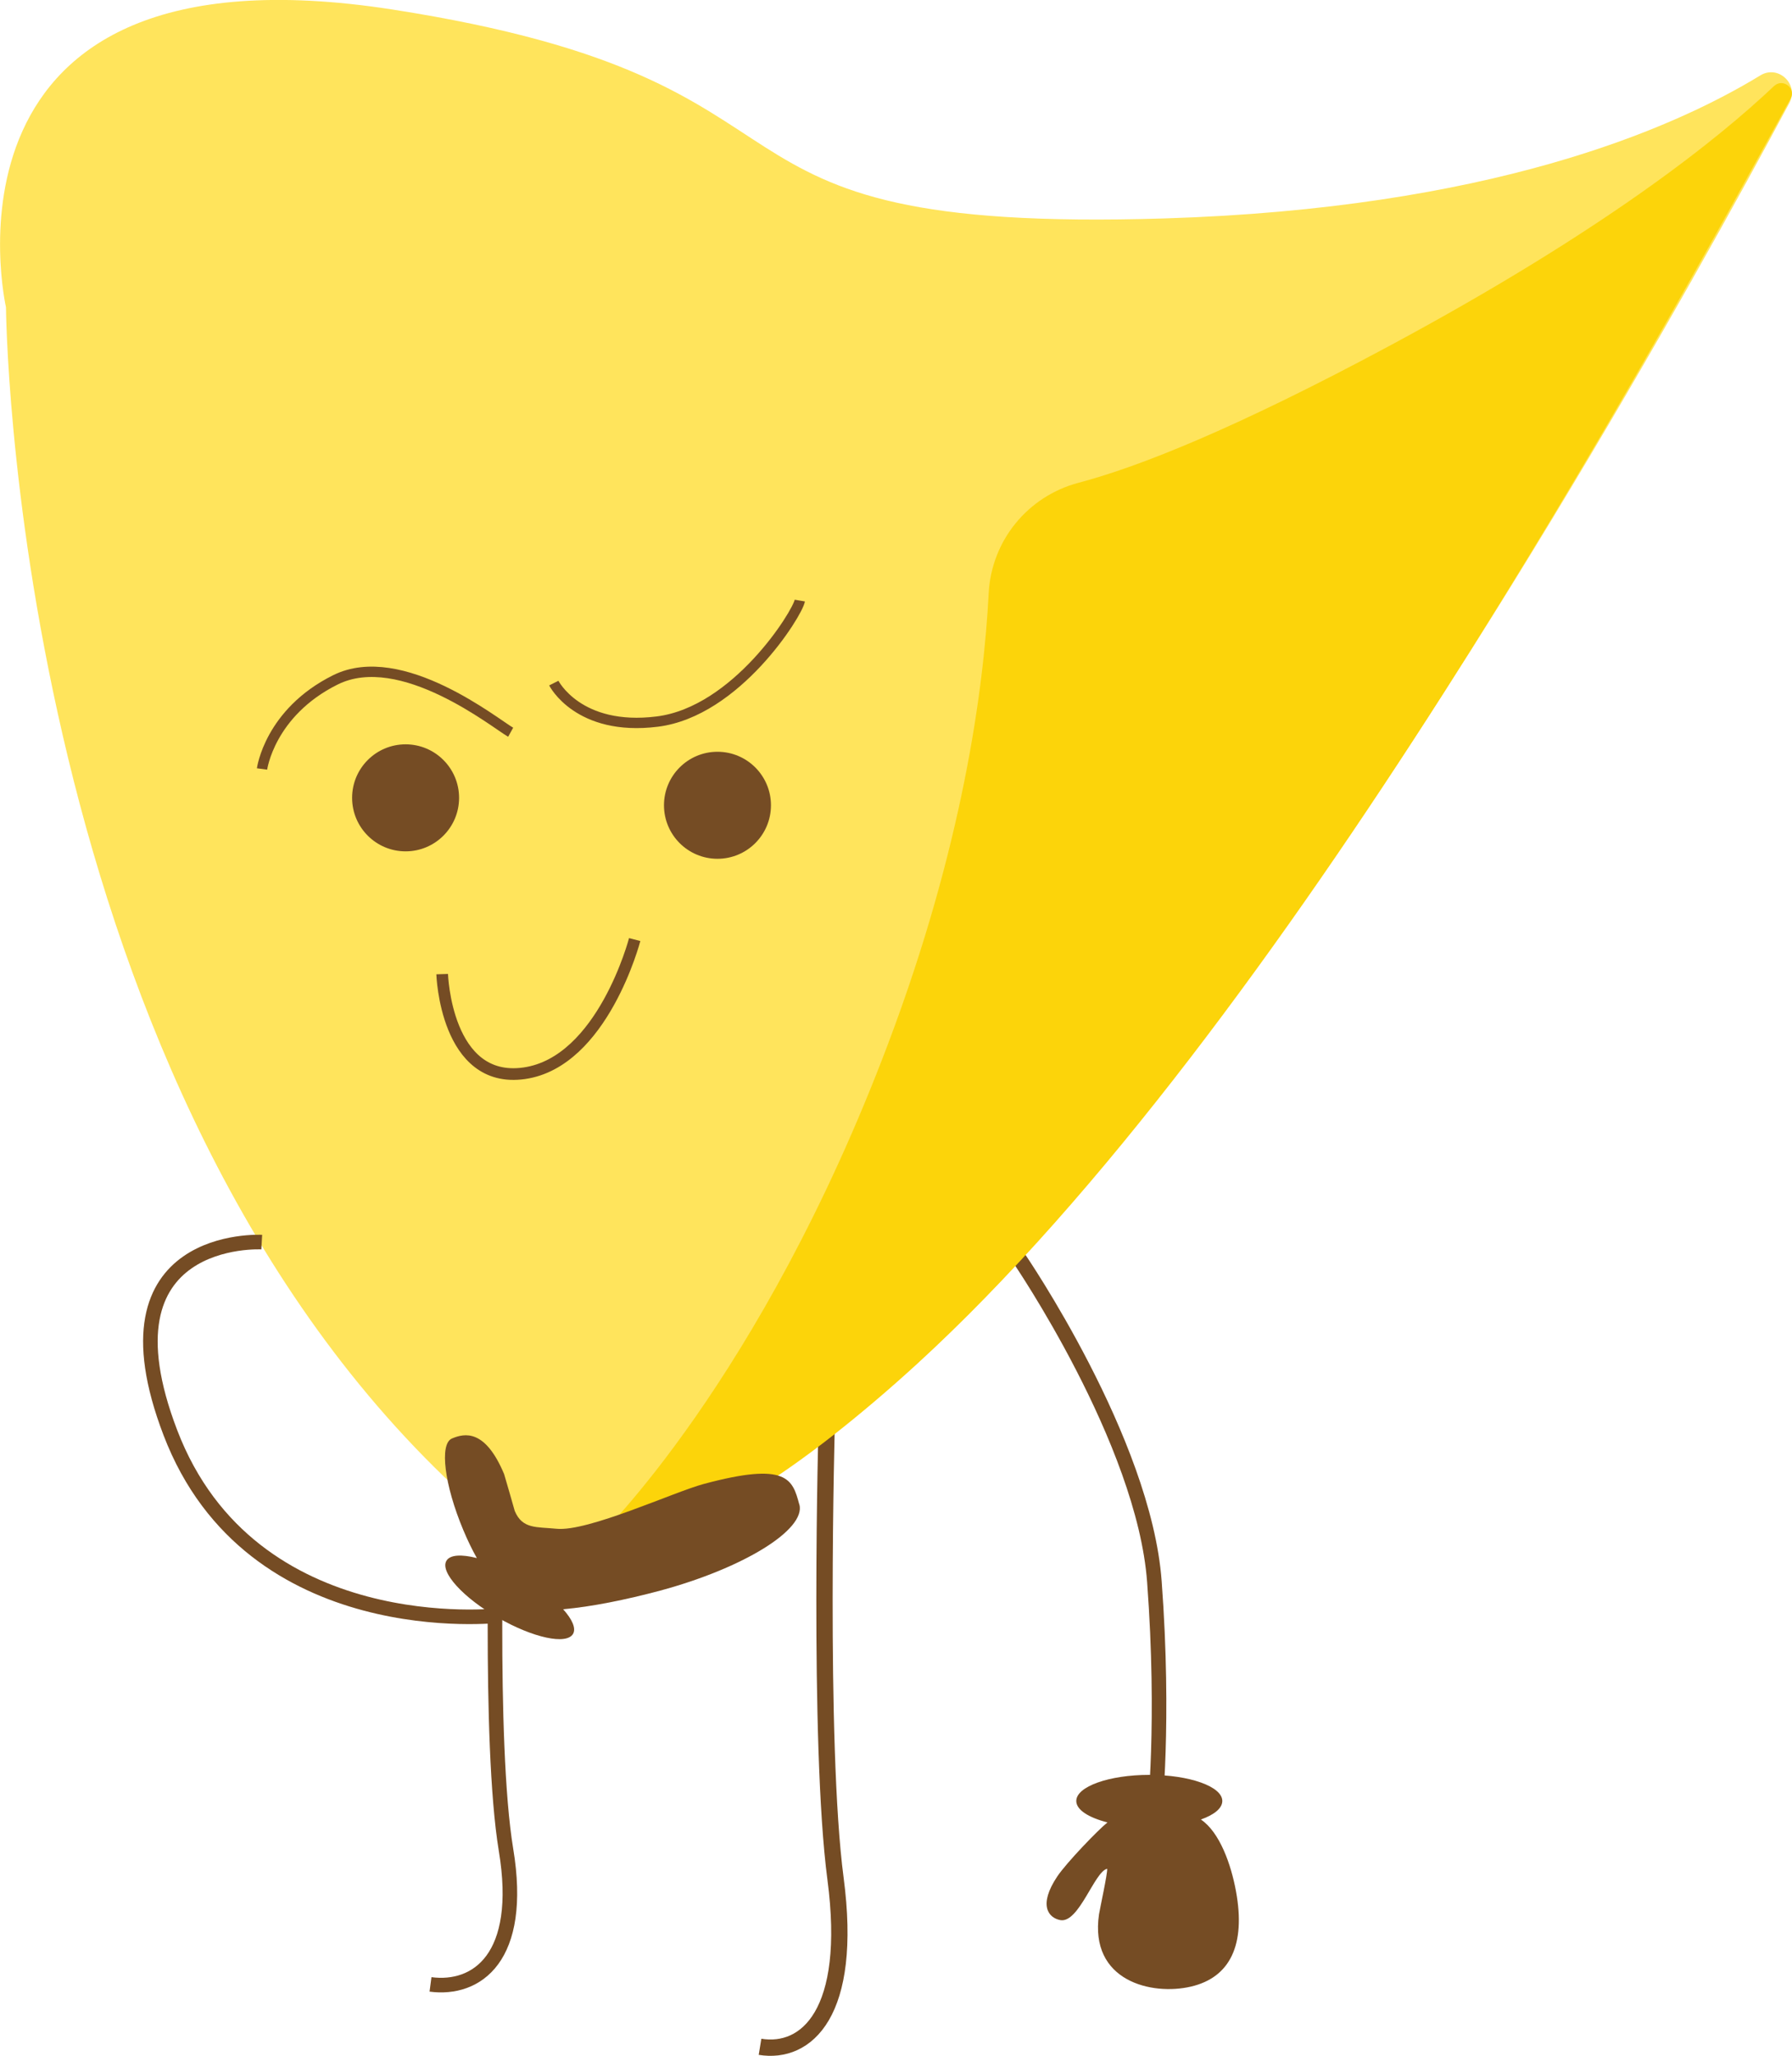 <?xml version="1.0" encoding="UTF-8"?><svg id="Layer_2" xmlns="http://www.w3.org/2000/svg" viewBox="0 0 122.96 141"><defs><style>.cls-1{stroke-width:.8px;}.cls-1,.cls-2,.cls-3,.cls-4{fill:none;stroke:#754c24;stroke-miterlimit:10;}.cls-5{fill:#ffe45c;}.cls-6{fill:#fcd40a;}.cls-7{fill:#754c24;}.cls-2{stroke-width:.71px;}.cls-4{stroke-width:1.12px;}</style></defs><g id="Layer_1-2"><g><path class="cls-5" d="M.41,21.07s.36,51.58,30.09,80.24C56.43,126.31,109.62,31.64,122.78,7.06c.68-1.28-.76-2.64-1.99-1.89-6.19,3.78-18.73,9.12-40.86,9.81C45.18,16.06,59.23,5.67,26.91,.65-5.4-4.36,.41,21.07,.41,21.07Z"/><path class="cls-3" d="M17.96,85.19s-11.52-.64-6.27,13.07c5.55,14.51,22.57,12.54,22.57,12.54"/><path class="cls-3" d="M69.9,86.27s8.6,12.54,9.31,22.21c.72,9.67,0,16.06,0,16.06"/><path class="cls-7" d="M84.81,129.72c-.34-1.86-1.12-4.06-2.41-4.93,.91-.32,1.47-.77,1.47-1.27,0-.99-2.25-1.79-5.01-1.79s-5.01,.8-5.01,1.79c0,.61,.85,1.14,2.14,1.47-.64,.51-2.79,2.74-3.44,3.7-1.34,2-.59,2.85,.2,3,1.28,.24,2.35-3.34,3.22-3.52,.03,.32-.51,2.79-.56,3.12-.67,4.59,3.62,5.59,6.31,4.96,2.7-.63,3.76-2.88,3.09-6.53Z"/><path class="cls-4" d="M56.73,97.44s-.62,22.16,.6,31.41-2.01,12.05-5.18,11.53"/><path class="cls-6" d="M122.86,6.77c.4-.72-.53-1.43-1.13-.87-3.93,3.72-11.72,9.94-26.37,17.81-10.71,5.75-17.3,8.33-21.35,9.4-3.49,.92-5.98,3.97-6.17,7.57-.34,6.65-1.81,17.42-6.9,30.9-8.74,23.16-19.92,33.88-19.92,33.88,0,0,5.39,3.15,21.87-11.89C88.17,70.5,113.93,23.02,122.86,6.77Z"/><path class="cls-7" d="M54.84,103.17c-.46-1.72-.83-2.93-6.56-1.39-2.05,.55-7.94,3.29-10.1,3.07-1.36-.14-2.33,.04-2.86-1.22,0,0-.72-2.53-.73-2.53-1.3-3.1-2.71-2.81-3.58-2.44s-.52,3.18,.78,6.28c.29,.69,.6,1.34,.93,1.92-1.06-.27-1.85-.23-2.09,.19-.45,.77,1.14,2.52,3.54,3.9,2.4,1.38,4.7,1.88,5.15,1.11,.22-.38-.06-1-.68-1.69,1.95-.17,4.31-.65,6.67-1.28,5.73-1.55,10-4.19,9.54-5.91Z"/><path class="cls-3" d="M34.12,101.72s-.62,17.75,.6,25.15c1.23,7.41-2.01,9.65-5.18,9.23"/><g><path class="cls-1" d="M30.34,66.81s.24,7.57,5.63,6.8,7.58-9.17,7.58-9.17"/><path class="cls-2" d="M17.98,52.74s.51-3.86,5.03-6.11,11.04,3.04,12.03,3.59"/><path class="cls-2" d="M38,46.85s1.67,3.32,7.1,2.64,9.63-7.42,9.78-8.3"/><circle class="cls-7" cx="27.83" cy="54.72" r="3.67"/><circle class="cls-7" cx="49.23" cy="55.23" r="3.67"/></g></g></g></svg>